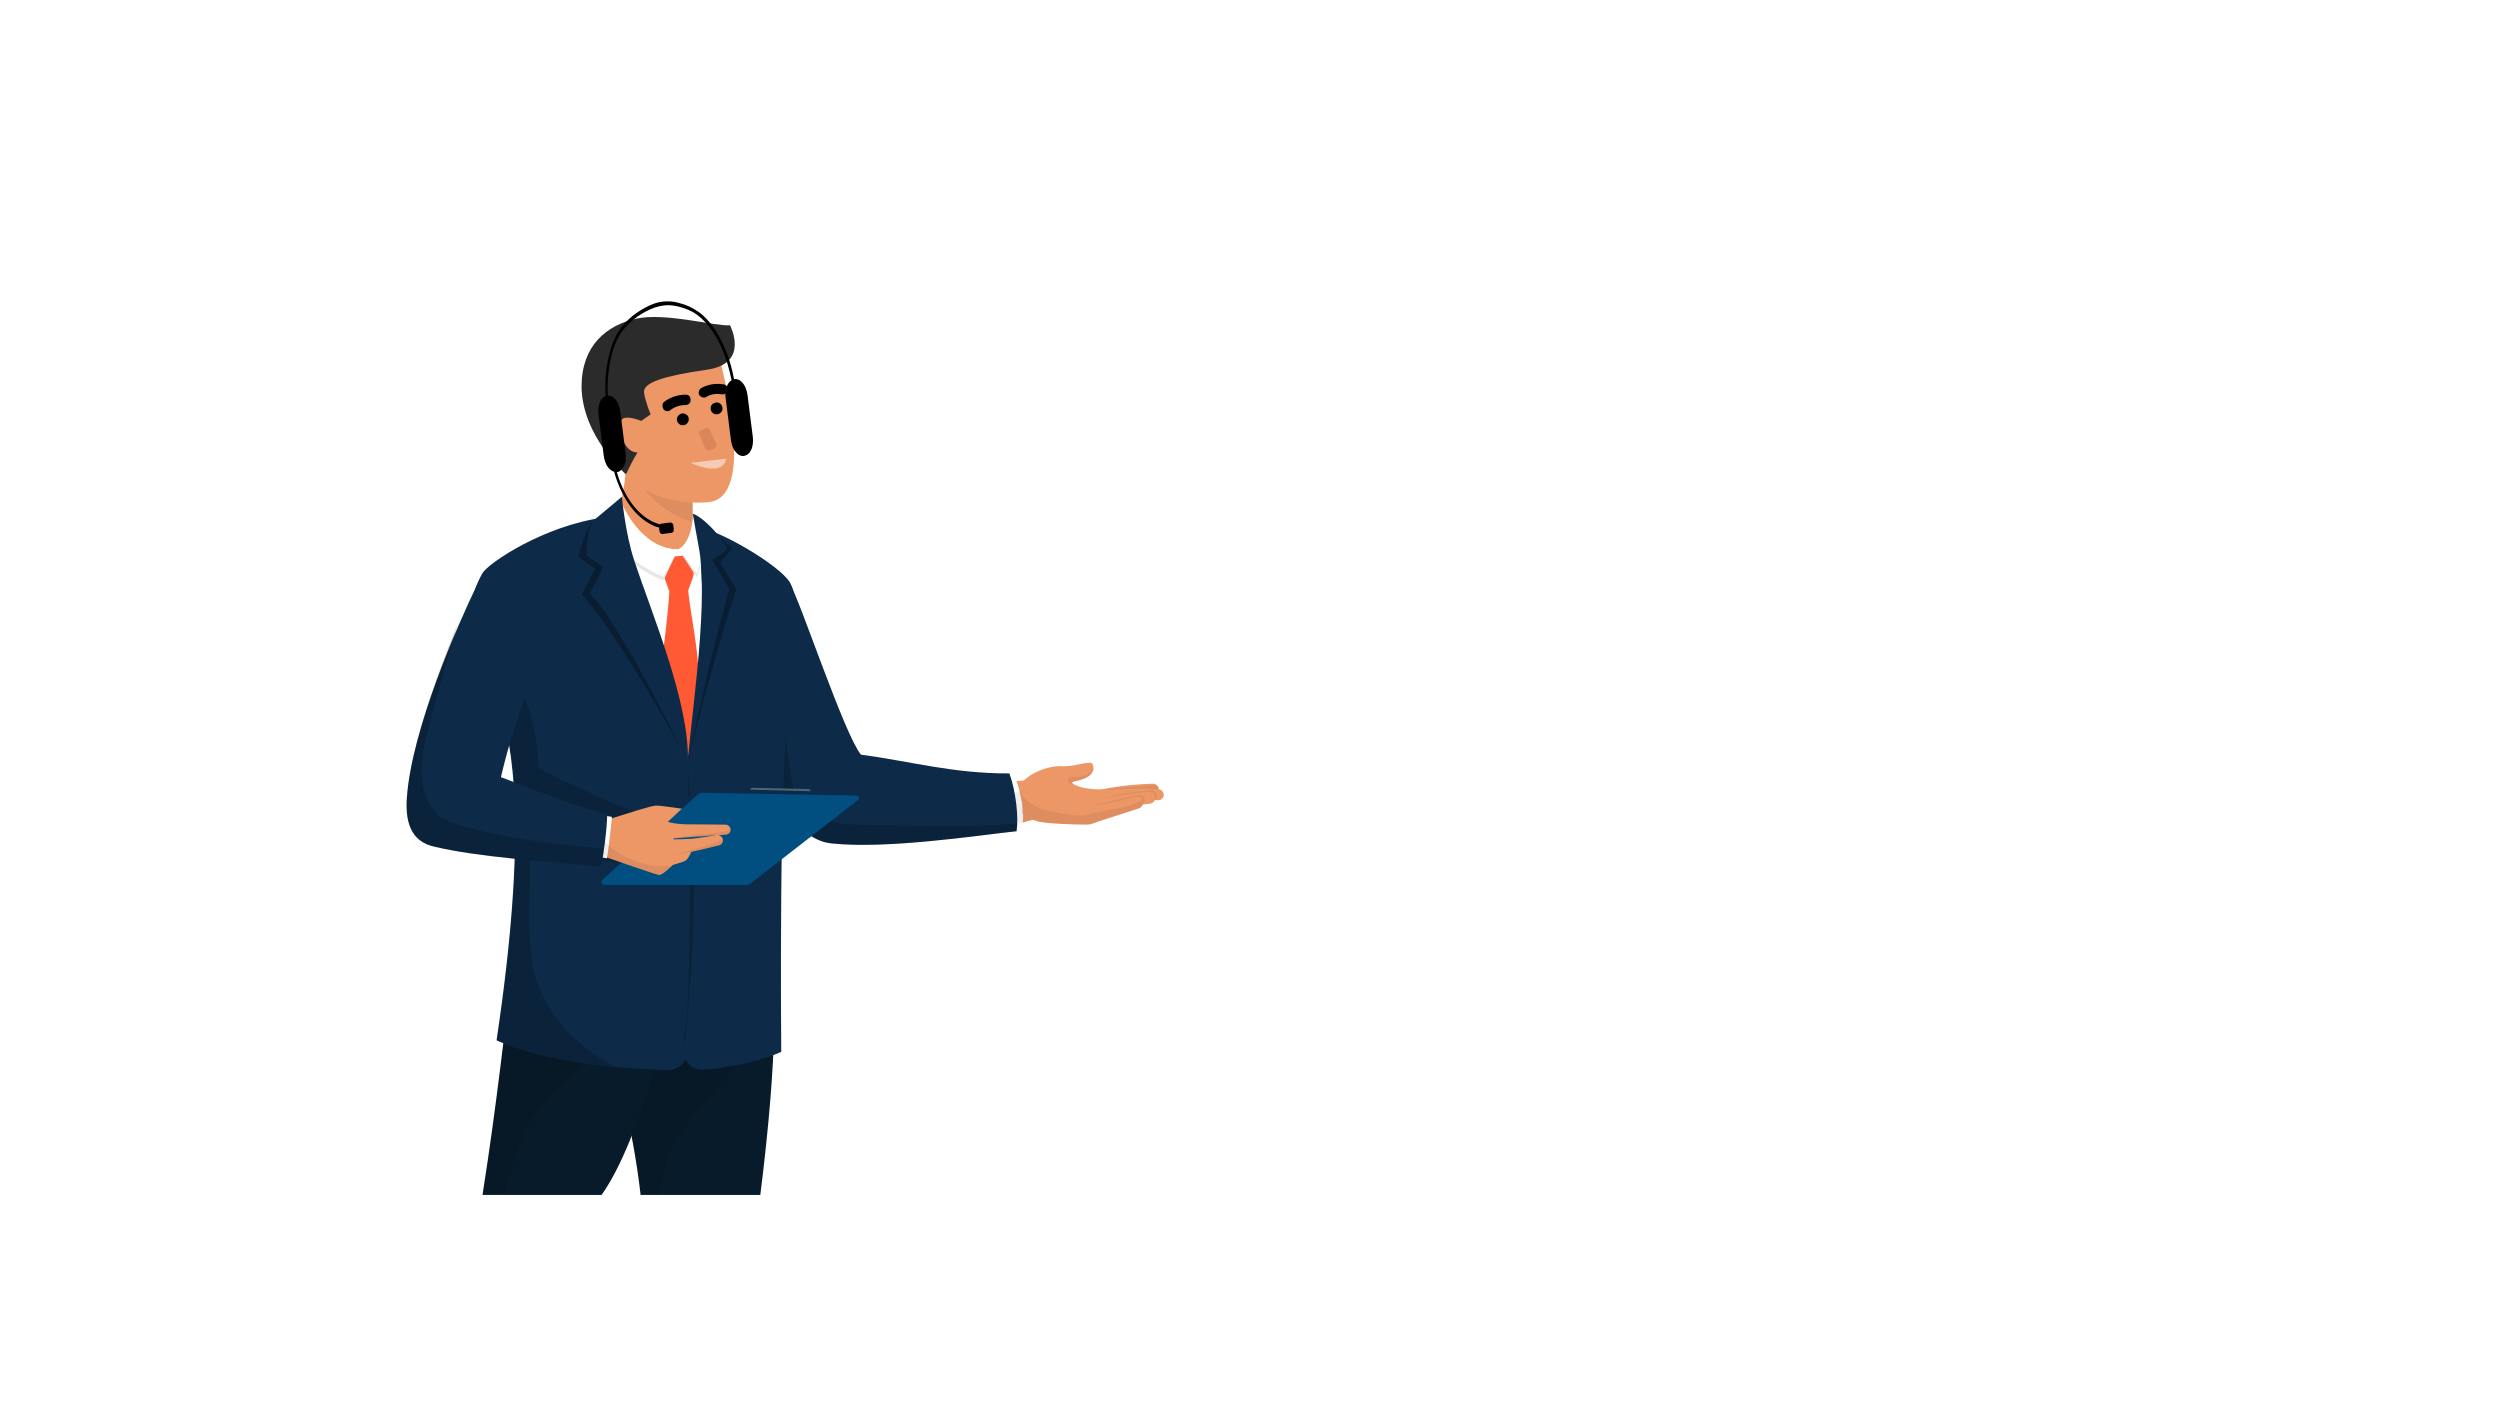 <svg width="800" height="450" xmlns="http://www.w3.org/2000/svg">
 <g>
  <title>background</title>
  <rect x="-1" y="-1" width="890.889" height="502" id="canvas_background" fill="#fff"/>
 </g>

 <style type="text/css">.st0 {
			fill: #232323;
		}

		.st1 {
			opacity: 0.4;
		}

		.st2 {
			fill: #FFFFFF;
		}

		.st3 {
			fill: #040A10;
		}

		.st4 {
			fill: #DEE0E2;
		}

		.st5 {
			opacity: 0.1;
		}

		.st6 {
			fill: #003975;
		}

		.st7 {
			fill: #E4E5EA;
		}

		.st8 {
			opacity: 0.15;
		}

		.st9 {
			fill: #1CA79B;
		}

		.st10 {
			opacity: 0.8;
		}

		.st11 {
			opacity: 0.4;
			fill: #FFFFFF;
			enable-background: new;
		}

		.st12 {
			opacity: 0.7;
			fill: #FFFFFF;
			enable-background: new;
		}

		.st13 {
			opacity: 0.7;
		}

		.st14 {
			fill: #0097F8;
		}

		.st15 {
			fill: #FF5A33;
		}

		.st16 {
			fill: #273864;
		}

		.st17 {
			fill: #95C6EB;
		}

		.st18 {
			opacity: 0.5;
		}

		.st19 {
			fill: #ED9766;
		}

		.st20 {
			opacity: 7.000000e-02;
			enable-background: new;
		}

		.st21 {
			fill: #0D2B49;
		}

		.st22 {
			opacity: 0.2;
			enable-background: new;
		}

		.st23 {
			opacity: 7.000000e-02;
		}

		.st24 {
			fill: #081B2A;
		}

		.st25 {
			opacity: 0.1;
			enable-background: new;
		}

		.st26 {
			fill: #2B2B2B;
		}

		.st27 {
			fill: #E7E7E7;
		}

		.st28 {
			opacity: 0.3;
			enable-background: new;
		}

		.st29 {
			fill: #466874;
		}

		.st30 {
			fill: #004F80;
		}

		.st31 {
			fill: #DB855A;
		}

		.st32 {
			fill: #020202;
		}

		.st33 {
			opacity: 0.5;
			fill: #FFFFFF;
			enable-background: new;
		}

		.st34 {
			fill: #A66E4F;
		}

		.st35 {
			fill: #5F7485;
		}

		.st36 {
			fill: #362221;
		}

		.st37 {
			opacity: 0.15;
			enable-background: new;
		}

		.st38 {
			fill: #D9EDFF;
		}

		.st39 {
			fill: #B7866E;
		}

		#mbruone {
			animation: ab11 10s infinite;
		}

		/* Mady By 
Name:  Freelancer Tajul Rasel
Web and Graphic Desiner. (Map design and coding)
Web: https://freelancertajulrasel.com/nataliafiona
WhatsApp : +8801821010080
Mail: freelancertajulrasel@gmail.com
fiverr: https://fiverr.com/natalia_fiona
 */
		@keyframes ab11 {


			60% {
				transform: translate(0px, 0px);
			}



			65% {
				transform: translate(0px, -3px);
			}

			70% {
				transform: translate(0px, 0px);
			}


		}

		#meyeone&gt;path {
			animation: ab12 10s infinite;
		}

		@keyframes ab12 {




			60% {
				d: path("M 220.4 135.3 c 0 1.1 -0.9 1.9 -1.9 1.9 c -1.1 0 -1.9 -0.9 -1.9 -1.9 s 0.9 -1.9 1.9 -1.9 c 0.5 0 0.9 0.2 1.3 0.5 C 220.2 134.1 220.4 134.7 220.4 135.3 Z");
			}

			65% {
				d: path("M 220.4 135.3 c 0 1.1 -0.9 1.9 -1.9 1.9 c -1.1 0 -1.9 -0.9 -1.9 -1.9 s 0.9 0.1 1.9 0.1 C 219.6 135.3 220.4 134.2 220.4 135.3 Z");
			}

			70% {
				d: path("M 220.4 135.3 c 0 1.1 -0.9 1.9 -1.9 1.9 c -1.1 0 -1.9 -0.9 -1.9 -1.9 s 0.9 -1.9 1.9 -1.9 c 0.5 0 0.9 0.2 1.3 0.5 C 220.2 134.1 220.4 134.7 220.4 135.3 Z");
			}


		}

		#meyetwo&gt;path {
			animation: ab13 10s infinite;
		}

		@keyframes ab13 {




			60% {
				d: path("M 231.2 131.8 c 0 1.1 -0.9 1.9 -1.9 1.9 c -1.1 0 -1.9 -0.9 -1.9 -1.9 c 0 -0.7 0.3 -1.3 0.9 -1.6 c 0.3 -0.2 0.7 -0.3 1.1 -0.3 C 230.4 129.9 231.2 130.8 231.2 131.8 Z");
			}

			65% {
				d: path("M 231.2 131.8 c 0 1.1 -0.9 1.9 -1.9 1.9 c -1.1 0 -1.9 -0.9 -1.9 -1.9 s 0.9 0.7 1.9 0.7 C 230.4 132.6 231.2 130.8 231.2 131.8 Z");
			}

			70% {
				d: path("M 231.2 131.8 c 0 1.1 -0.9 1.9 -1.9 1.9 c -1.1 0 -1.9 -0.9 -1.9 -1.9 c 0 -0.7 0.3 -1.3 0.9 -1.6 c 0.3 -0.2 0.7 -0.3 1.1 -0.3 C 230.4 129.9 231.2 130.8 231.2 131.8 Z");
			}


		}

		#mmouthone&gt;path {
			animation: ab14 10s infinite;
    transform-box: fill-box;
    transform-origin: center;
		}

		@keyframes ab14 {


			70% {
				/* d: path("M 221.1 149.1 l 11.5 -1.4 C 230.9 160.1 221.1 149.1 221.1 149.1 Z"); */
					transform: scale(0.5);
			}



			80% {
				/* d: path("M 221 149.2 l 11.4 -1.3 C 231.1 154.2 221 149.2 221 149.2 Z"); */
				transform: scale(1.5);
			}

			90% {
				/* d: path("M 221.1 149.1 l 11.5 -1.4 C 230.9 160.1 221.1 149.1 221.1 149.1 Z"); */
				transform: scale(0.6);
			}
		100% {
				 
				transform: scale(1);
			}

		}

		#menlhand {
			animation: ab15 10s infinite alternate;
			transform-box: fill-box;
			transform-origin: left;
		}

		@keyframes ab15 {
			0% {
				transform: rotate(5deg);
			}

			60% {
				transform: rotate(5deg);
			}

			65% {
				transform: rotate(0deg);
			}
		}

		#handrm {
			animation: ab16 10s infinite alternate;
			transform-box: fill-box;
			transform-origin: top;
		}

		@keyframes ab16 {


			60% {
				transform: rotate(0deg);
			}

			70% {
				transform: rotate(-10deg);
			}

			80% {
				transform: rotate(0deg);
			}
		}

		.dotone {
			animation: ab17 1s infinite linear;
		}

		.dottwo {
			animation: ab17 2s infinite linear;
		}

		.dotthree {
			animation: ab17 3s infinite linear;
		}

		@keyframes ab17 {
			0% {
				opacity: 0;
			}

			100% {
				opacity: 1;
			}
		}

		#dotround {
			animation: ab18 10s linear infinite;
			transform-box: fill-box;
			transform-origin: center;
		}

		@keyframes ab18 {
			0% {
				transform: rotate(0turn);
			}

			100% {
				transform: rotate(1turn);
			}
		}

		.settingone {
			animation: ab18 8s linear infinite;
			transform-box: fill-box;
			transform-origin: center;
		}

		.settingtwo {
			animation: ab18 8s linear infinite reverse;
			transform-box: fill-box;
			transform-origin: center;
		}

		#progress {
			animation: ab20 5s linear infinite;
		}

		@keyframes ab20 {
			0% {
				width: 5px;
			}

			100% {}
		}

		#dotplus {
			animation: ab25 3s infinite alternate;
			transform-box: fill-box;
			transform-origin: center;
		}

		@keyframes ab25 {

			0% {}

			50% {
				transform: rotate(90deg);
			}
		}

		#dotmin {
			animation: ab26 3s infinite alternate;
			fill: white;
		}

		@keyframes ab26 {
			0% {}

			50% {
				opacity: 0;
			}
		}

		#whandr {
			animation: ab45 10s infinite;
			transform-box: fill-box;
			transform-origin: top
		}

		@keyframes ab45 {
			80% {
				transform: rotate(-6deg);
			}

			90% {
				transform: rotate(0deg);
			}
		}

		#whandl {
			animation: ab27 10s infinite;
			transform-box: fill-box;
			transform-origin: right;
		}

		@keyframes ab27 {
			0% {
				transform: rotate(-10deg);
			}

			25% {
				transform: rotate(-10deg);
			}

			30% {
				transform: rotate(0deg);
			}

			55% {
				transform: rotate(0deg);
			}

			65% {
				transform: rotate(-10deg);
			}

			100% {
				transform: rotate(-10deg);
			}
		}

		#whandl&gt;g {
			animation: ab27a 10s infinite;
			transform-box: fill-box;
			transform-origin: bottom;
		}

		@keyframes ab27a {
			22% {
				transform: rotate(0deg);
			}

			25% {
				transform: rotate(10deg);
			}

			30% {
				transform: rotate(45deg);
			}

			40% {
				transform: rotate(-10deg);
			}

			65% {
				transform: rotate(-10deg);
			}

			100% {
				transform: rotate(-10deg);
			}
		}

		#wbru {
			animation: ab28 10s infinite;
		}

		@keyframes ab28 {




			25% {
				transform: translate(0px, 0px);
			}

			30% {
				transform: translate(0px, -3px);
			}

			40% {
				transform: translate(0px, 0px);
			}





		}

		#weyetwo&gt;path {
			animation: ab29 10s infinite;
		}

		@keyframes ab29 {
			0% {}



			25% {
				d: path("M 568.4 149.9 c 0 1.1 -0.9 2 -2 2 s -2 -0.9 -2 -2 s 0.9 -2 2 -2 c 0.4 0 0.8 0.1 1.1 0.3 C 568 148.6 568.4 149.2 568.4 149.9 Z");
			}

			30% {
				d: path("M 568.4 150.3 c -0.2 1.1 -1.3 1.8 -2.4 1.6 s -1.8 -1.3 -1.6 -2.4 s 0.7 1.1 1.8 1.4 C 567.3 151.1 568.6 149.2 568.4 150.3 Z");
			}

			40% {
				d: path("M 568.4 149.9 c 0 1.1 -0.9 2 -2 2 s -2 -0.9 -2 -2 s 0.9 -2 2 -2 c 0.4 0 0.8 0.1 1.1 0.3 C 568 148.6 568.4 149.2 568.4 149.9 Z");
			}





		}

		#weyeone&gt;path {
			animation: ab30 10s infinite;
		}

		@keyframes ab30 {
			0% {}



			25% {
				d: path("M 581.7 153.3 c 0 1.1 -0.9 2 -2 2 s -2 -0.9 -2 -2 s 0.9 -2 2 -2 c 0.6 0 1.1 0.2 1.4 0.6 C 581.5 152.3 581.7 152.8 581.7 153.3 Z");
			}

			30% {
				d: path("M 581.7 153.8 c -0.4 1.5 -2.3 2.2 -3.6 0.8 c -0.3 -0.3 -0.4 -0.8 -0.4 -1.2 c 0.3 -2.4 1.2 0.8 3.1 -0.1 C 581.5 152.9 581.9 153.1 581.7 153.8 Z");
			}

			40% {
				d: path("M 581.7 153.3 c 0 1.1 -0.9 2 -2 2 s -2 -0.9 -2 -2 s 0.9 -2 2 -2 c 0.6 0 1.1 0.2 1.4 0.6 C 581.5 152.3 581.7 152.8 581.7 153.3 Z");
			}






		}

		#wmouth&gt;path {
			animation: ab33 10s infinite;
    transform-box: fill-box;
    transform-origin: center;
		}

		@keyframes ab33 {


			25% {
				/* d: path("M 564.3 166.2 l 8.5 2.1 C 565 173.1 564.3 166.2 564.3 166.2 Z"); */
				transform: scale(0.5);
			}

			30% {
				/* d: path("M 562.7 165.5 l 12.5 3 C 564.2 177.8 562.7 165.5 562.7 165.5 Z"); */
				    transform: scale(1.5);
			}

			40% {
				/* d: path("M 562.7 165.5 l 12.5 3 C 564.2 177.8 562.7 165.5 562.7 165.5 Z"); */
				transform: scale(0.6);
			}
			50% {
				 
				transform: scale(1);
			}
			60% {
				 
				transform: scale(0.5);
			}

		}

		#mobileone {
			animation: ab34 10s infinite;
		}

		@keyframes ab34 {
			0% {
				transform: translate(-279px, 0px);
			}

			20% {
				transform: translate(0px, 0px);
			}
		}

		#mobiletwo {
			animation: ab35 10s infinite;
		}

		@keyframes ab35 {
			0% {
				transform: translate(279px, 0px);
			}

			20% {
				transform: translate(0px, 0px);
			}
		}

		#menopa,
		#wenopa {
			animation: ab36 10s infinite;
		}

		@keyframes ab36 {
			0% {
				opacity: 0;
			}

			15% {
				opacity: 0;
			}

			20% {
				opacity: 1;
			}
		}

		#cartopa {
			animation: ab37 10s infinite;
		}

		@keyframes ab37 {
			0% {
				opacity: 0;
			}

			60% {
				opacity: 0;
			}

			65% {
				opacity: 1;
			}
		}

		#dotnetopa {
			animation: ab38 10s infinite;
		}

		@keyframes ab38 {
			0% {
				opacity: 0;
			}

			40% {
				opacity: 0;
			}

			45% {
				opacity: 1;
			}
		}

		#dottwoopa {
			animation: ab39 10s infinite;
		}

		@keyframes ab39 {
			0% {
				opacity: 0;
			}

			60% {
				opacity: 0;
			}

			70% {
				opacity: 1;
			}
		}

		#dotthreeopa {
			animation: ab40 10s infinite;
		}

		@keyframes ab40 {
			0% {
				opacity: 0;
			}

			50% {
				opacity: 0;
			}

			55% {
				opacity: 1;
			}
		}

		#dotseteopa {
			animation: ab41 10s infinite;
		}

		@keyframes ab41 {
			0% {
				opacity: 0;
			}

			55% {
				opacity: 0;
			}

			60% {
				opacity: 1;
			}
		}</style>
 <g>
  <title>Layer 1</title>
  <g id="menopa">
   <g id="mmentonet">
    <g id="menlhand">
     <path id="svg_54" d="m254.3,190.489c3,10.5 6.5,21.1 10.5,31.2c3.3,8 6.7,16.6 12.1,23.3c18.8,3.5 38.7,7.3 57.7,3.8l3.4,11c-21.3,8.4 -44.8,6.7 -67.4,6.6c-18.5,-2.4 -37.1,-51.1 -43.7,-67.2l27.4,-8.7z" class="st19"/>
     <path id="svg_55" d="m254.3,190.489c3,10.5 6.5,21.1 10.5,31.2c3.3,8 6.7,16.6 12.1,23.3c15.6,2.9 32.2,5.3 48.2,4.3c0.1,0.3 3.3,9 2,14.7c-18.2,4.4 -37.8,2.5 -56.5,2.5c-18.5,-2.4 -37.1,-51.1 -43.7,-67.2l27.4,-8.8z" class="st2"/>
     <path id="svg_56" d="m254.3,190.489c3,10.5 6.5,21.1 10.5,31.2c3.3,8 6.7,16.6 12.1,23.3c8.7,1.6 17.6,3.3 26.6,4.3c0.4,0.6 0.8,1.2 1.3,1.6c1.8,1.8 4.5,2.9 7.1,2.9c5.7,0 11.5,-0.6 17.2,0c2.2,0.2 4.5,-0.8 6.3,-2.2l2.5,8.2c-21.3,8.4 -44.8,6.7 -67.4,6.6c-18.5,-2.4 -37.1,-51.1 -43.7,-67.2l27.5,-8.7z" class="st20"/>
     <path id="svg_57" d="m252.6,186.289c4,7.4 17.5,48.5 22.9,55.2c15.3,2 29.5,6.1 47.5,6c2.1,5.7 3,14.1 2.3,18.5c-12.3,1.3 -41.3,5.8 -59.2,3.9c-20.9,-2 -32.6,-54.6 -39.2,-70.7l25.7,-12.9z" class="st21"/>
     <path id="svg_58" d="m250.4,187.389c0,0.4 0.1,0.7 0,1.1c-4.3,15.7 2.2,56.8 2.9,61c0.8,4.7 3.6,9.3 8,11.6c4.2,2.2 9,2.8 13.7,2.8c3.2,0 41.5,1.1 50.4,-0.5c0,1 -0.1,1.9 -0.2,2.6c-12.3,1.3 -41.3,5.8 -59.2,3.9c-20.9,-2 -32.6,-54.6 -39.2,-70.7l23.6,-11.8z" class="st22"/>
     <g id="svg_59">
      <g id="svg_60">
       <path id="svg_61" d="m353.3,256.789c0.2,0 0.4,0 0.6,-0.1c5.9,-1.5 15,-2.1 15.1,-2.1c1.1,-0.1 1.9,-0.9 1.8,-2s-1,-1.9 -2,-1.8c-0.5,0 -11.6,0.3 -19.3,2.6c-1,0.2 3,3.3 3.8,3.4z" class="st19"/>
      </g>
      <g id="svg_62" class="st23">
       <path id="svg_63" d="m370.3,251.289c0.3,0.3 0.6,0.8 0.6,1.3c0.1,1.1 -0.8,1.9 -1.8,2c-0.1,0 -9.2,0.6 -15.1,2.1c-0.2,0 -0.4,0.1 -0.6,0.1c-0.6,0 -4.8,-1.9 -5.2,-3c1.7,-1.3 18.5,-2.4 22.1,-2.5z"/>
      </g>
      <path id="svg_64" d="m326.3,253.489c0.1,-0.5 0.1,-1 0.2,-1.5c0.5,-3.6 8.4,-7.1 13.2,-6.8c3.9,0.3 9.4,-2 9.9,-0.7c1,2.2 -0.4,4.5 -5.5,5.5c-3.3,0.6 2.6,2.1 2.6,2.1c4,0.9 12,0.5 12,0.5c5.6,-0.5 11.8,-0.1 11.8,-0.1c1.1,0 1.9,0.9 1.9,1.9c0,1.1 -0.9,1.7 -1.9,1.7c-0.1,0 -6.2,-0.6 -11.6,-0.1l0.6,3.8l-10,3.8c-0.5,0.2 -1.1,0.3 -1.6,0.3c-3,0 -13.1,-0.2 -16,-1.1c-2.4,-0.7 -3.8,-1.5 -4.7,-2.6c0.2,-2.3 -0.2,-4.6 -0.9,-6.7z" class="st19"/>
      <path id="svg_65" d="m343.8,251.089c-3.3,-0.4 -1.8,-2.1 -1.6,-2.2c2.1,-0.8 3.7,0.5 6.3,-1.5c0.5,-0.4 0.9,-0.9 1.4,-1.8c0.1,1.8 -1.5,3.6 -5.7,4.4c-1.4,0.2 -1.1,0.6 -0.4,1.1z" class="st20"/>
      <g id="svg_66" class="st23">
       <path id="svg_67" d="m351.7,256.089c5.3,-2.4 16,-3.1 16.5,-3.1c1.1,-0.1 2,0.7 2.1,1.7c0,0.5 -0.1,1 -0.5,1.4c-0.6,-0.1 -1.2,-0.2 -1.7,-0.2c-2,0 -3.9,0.6 -5.4,1.6c-2.9,0.5 -6.4,1.1 -9.2,2c-0.2,0.1 -0.4,0.1 -0.6,0.1c-0.8,0 -2.2,-3.1 -1.2,-3.5z"/>
      </g>
      <g id="svg_68">
       <path id="svg_69" d="m352.3,259.989c0.2,0 0.4,0 0.6,-0.1c5.9,-1.8 14.9,-2.7 15,-2.7c1.1,-0.1 1.9,-1 1.8,-2.1s-1,-1.8 -2.1,-1.7c-0.5,0 -11.1,1 -17.4,2.8c-1,0.3 1.3,3.8 2.1,3.8z" class="st19"/>
      </g>
      <g id="svg_70" class="st23">
       <path id="svg_71" d="m353.3,259.789c-0.1,0 -0.3,0.1 -0.4,0.1c-0.2,0.1 -0.4,0.1 -0.6,0.1l-0.1,0c0.4,-0.1 0.8,-0.1 1.1,-0.2z"/>
      </g>
      <g id="svg_72" class="st23">
       <path id="svg_73" d="m348.9,258.089c6.1,-1.8 14.9,-3.6 15,-3.6c1,-0.3 2.1,0.3 2.4,1.3c0.2,0.6 0,1.2 -0.3,1.6c-0.1,0 -0.3,0 -0.4,0.1c-1.8,0.2 -3.5,0.5 -5.3,1s-3.3,1.4 -4.4,2.6c-1.7,0.5 -3.5,1.1 -5.1,1.6c-0.2,0.1 -0.4,0.1 -0.6,0.1c-0.8,0 -1.6,-0.5 -1.9,-1.4c-0.2,-1 -0.4,-2.9 0.6,-3.3z"/>
      </g>
      <g id="svg_74">
       <path id="svg_75" d="m349.7,263.289c0.2,0 0.4,0 0.6,-0.1c6.1,-1.8 14,-4.5 14.1,-4.5c1,-0.3 1.6,-1.3 1.3,-2.4c-0.3,-1 -1.4,-1.6 -2.4,-1.3c-0.1,0 -8.1,2.1 -16.1,3.4c-1.1,0.2 0.3,2.5 0.6,3.5c0.3,0.8 1,1.4 1.9,1.4z" class="st19"/>
      </g>
      <path id="svg_76" d="m326.3,253.489l0,-0.1c0.5,0.8 1,1.5 1.7,2.2c1.9,1.8 3.9,2.8 6.3,3.6c1.7,0.5 9.9,2.1 12.7,1.7c0.2,0 3.6,-0.8 4.9,-1.1c2.7,-0.7 7.6,-1.4 7.7,-1.5c2,-0.5 4,-1.3 5.9,-2.3c0.1,0.1 0.1,0.2 0.1,0.3c0.3,1 -0.3,2.1 -1.3,2.4c-0.1,0 -6.1,2 -11.7,3.7l-2.9,1.1c-0.6,0.2 -1.3,0.4 -2,0.3c-3.2,0 -13,-0.3 -15.9,-1.1c-2.4,-0.7 -3.8,-1.5 -4.7,-2.6c0.3,-2.2 -0.1,-4.5 -0.8,-6.6z" class="st20"/>
     </g>
    </g>
    <g id="svg_77">
     <g id="svg_78">
      <g id="svg_79">
       <g id="svg_80">
        <g id="svg_81">
         <path id="svg_82" d="m205,382.389c-2.5,-22.1 -8.2,-41.7 -11.1,-58.5c-3.5,-35.1 46.2,-76.1 52.7,-23.6c1.7,13.8 2.5,35.8 -3.3,82.1l-38.3,0z" class="st24"/>
         <path id="svg_83" d="m246.6,300.289c0.7,5.6 1.2,12.6 1.3,22.1c-2,-0.7 -4.2,-0.7 -6.2,-0.2c-2.4,0.5 -4.8,2.5 -6,4.5c-1.4,2.3 -1.6,5 -1,7.6c0,0.1 0.1,0.3 0.1,0.4c0.2,2.1 0.1,4.2 -0.2,6.4c-0.1,0.5 -0.2,1 -0.3,1.6c-2.5,2.6 -5,5.3 -7.4,8.1c-5.9,6.9 -11.9,14.6 -14.5,23.4c-0.8,2.6 -1.2,5.4 -1.1,8.2l-6.3,0c-2.5,-22.1 -8.2,-41.7 -11.1,-58.5c-3.5,-35 46.2,-76 52.7,-23.6z" class="st25"/>
         <path id="svg_84" d="m192.5,382.389l-38.1,0c4.8,-30.4 7.1,-53.8 10.6,-79.7c2.6,-35.6 63.1,-17.1 50.6,16.7c-0.8,2.6 -10.3,45 -23.1,63z" class="st24"/>
         <path id="svg_85" d="m211.9,333.789c-0.4,-0.1 -0.8,-0.1 -1.2,-0.2c-7.8,-0.7 -15.9,2.4 -22.2,6.5c-5.3,3.5 -10.4,7.7 -14.4,12.6c-2.1,2.6 -4,5.2 -5.5,8.1s-2.7,6 -3.7,9.1c-0.8,2.6 -1.5,5.3 -2.1,7.9c-0.6,1.4 -1.2,2.9 -1.6,4.4l-6.6,0c4.8,-30.4 7.1,-53.8 10.6,-79.7c2.6,-35.6 63.1,-17.1 50.6,16.7c-0.5,1.1 -1.8,6.8 -3.9,14.6z" class="st25"/>
         <path id="svg_86" d="m154.2,186.689c1.9,-3.2 18.2,-18.1 38.1,-20.1c7.1,-0.7 20.4,-0.3 29.8,1.5c7.9,1.5 26.8,13 29.9,18.2c4,6.7 -1.2,28.6 -3.2,37.8c-3.6,16.3 -1.3,84.8 -1.3,84.8s-7.1,5.7 -33.9,4.5c-35.3,-1.5 -46.4,-11 -46.4,-11c1.5,-43.9 -2.1,-70.5 -7.3,-84.7c-4.3,-11.2 -14.8,-15.2 -5.7,-31z" class="st2"/>
         <path id="svg_87" d="m220.7,177.489c0.5,-0.1 1,-0.3 1.5,-0.5c0.1,2.2 0,4.3 -0.2,6.5c-0.3,2 -1.5,4.4 -2.1,6.3c-1.1,0 -1.5,-1 -2.6,-0.9c-1.1,0 -2.1,0.1 -3.2,0.2c-0.3,-0.9 -0.5,-1.4 -0.8,-2.3c-0.4,-1.2 -0.9,-2.3 -1.2,-3.5c-0.5,-1.8 -1,-3.5 -1.7,-5.2c3.5,0.2 6.8,0 10.3,-0.6z" class="st15"/>
         <path id="svg_88" d="m220.2,187.289c-0.3,5.4 4.3,22 3.3,35.7c-0.3,2 -2.9,20.4 -3.4,22.4c-1.1,0 -10.3,-21.4 -10.1,-22.4c3.5,-20.6 4.2,-34 4.3,-35c0.2,-2.2 5.8,-0.7 5.9,-0.7z" class="st15"/>
         <path id="svg_89" d="m154.4,183.389c1.9,-3.2 19.6,-15.2 38.9,-17.8c1.1,-0.1 22.4,46 25.7,67.5c3.1,20.6 2.3,80.8 0.9,103.8c-0.2,3.1 -2.8,5.5 -6,5.5c-38.2,-0.8 -55,-9.5 -55,-9.5c9.9,-66.2 5.6,-94.8 0.3,-109c-4,-11.2 -13.9,-24.6 -4.8,-40.5z" class="st21"/>
         <path id="svg_90" d="m164.7,278.489c0.8,-17.4 0,-30.1 -1.5,-39.5l0,0c-1,-6.4 -2.4,-11.3 -3.8,-15.1c-1.1,-3 -2.7,-6.2 -4.1,-9.5c1.2,0.3 2.4,0.6 3.7,0.9c0.9,1.2 2,2.3 3.2,2.9c0.8,0.4 1.7,0.9 2.4,1.4c0.7,0.6 1.3,1.2 1.9,1.9c0.9,1.3 1.7,2.6 2.4,4.1c1.3,3.5 2.9,12.4 3,13.2c0.2,2 0.3,4.1 0.4,6.1c0,0.2 0,0.4 -0.1,0.6c3.8,2.6 29.8,14.5 32.1,14.6c0,1.1 -0.1,2.2 -0.2,3.3c-0.7,4.1 -1.8,8.2 -2.1,12.3c-0.1,1.4 -29.7,-2.5 -32.3,-2.3c-0.1,3.1 -0.2,10.9 -0.2,14c-0.1,6.9 -0.2,13.9 0.9,20.8c0.7,4.7 2.6,9.3 4.9,13.4c4.8,8.3 12.5,14.9 20.9,19.5c0.2,0.1 0.4,0.2 0.6,0.3c-26.1,-2.5 -37.8,-8.5 -37.8,-8.5c3.3,-22 5.1,-39.9 5.7,-54.4l0,0z" class="st22"/>
         <path id="svg_91" d="m220.4,240.989c8,-36.4 2.7,-72.4 2.9,-72.4c7.9,1.5 26.3,12.5 29.4,17.7c4,6.7 2,28.6 0,37.8c-3.6,16.3 -2.7,112.5 -2.7,112.5s-9.5,4.6 -25.2,5.7c-3.3,0.2 -6.1,-2.5 -6,-5.8c1,-22.9 -6.6,-58.2 1.6,-95.5z" class="st21"/>
         <path id="svg_92" d="m218.8,332.289c0.3,-1.7 0.5,-3.4 0.7,-5.1c1.7,-13.3 1.2,-63.3 0.5,-83.3c-0.1,-1.7 2.2,26.5 2.2,34c0,36 -3.8,61.4 -3.6,58.6c0.2,-1.4 0.2,-2.8 0.2,-4.2z" class="st22"/>
        </g>
        <g id="svg_93">
         <path id="svg_94" d="m199.7,137.389c1.5,-4.2 12.2,-6.2 16.4,-4.7c3.6,1.3 5.7,4.8 5.3,8.4l0,0.1l0.3,24.1c0.1,1.1 -0.1,2.4 -0.3,5.3c-0.6,8.9 -13.3,4.2 -13.3,4.2c-1.8,-1.7 -11.8,-6.4 -10.8,-9.5c5.1,-15.2 2.4,-27.9 2.4,-27.9z" class="st19"/>
         <path id="svg_95" d="m216.1,132.689c3.6,1.3 5.7,4.8 5.3,8.4l0,0.1l0.3,25.6c0,0.1 0,0.3 -0.1,0.4c-14.9,-5.2 -17.3,-14.6 -17.7,-15.6c-1.3,-4.6 -1.9,-7.1 -2.7,-11.7c0.5,-2.3 0.9,-3.8 0.9,-3.8c1.6,-4.2 9.8,-4.9 14,-3.4z" class="st20"/>
         <path id="svg_96" d="m228.6,108.689c0,0 15.5,50.6 -2,52c-15.4,1.3 -22.9,-6 -22.9,-6s-21.5,-32.8 -13.9,-42.6c5.9,-7.6 38.8,-3.4 38.8,-3.4z" class="st19"/>
         <path id="svg_97" d="m203.5,101.989c9.3,-2.1 25.4,2.5 30.1,2.1c0,0 6.5,12.2 -7.3,14.2s-20.7,4.1 -20.2,7.4c0.5,3.2 2.1,6.9 2.1,6.9l-3,2.1c0,0 -6.2,-2.6 -6.6,0.4c-0.6,4.1 1.5,9.7 5.4,9.7c0,0 -1.5,2.3 -3.7,7c0,0 -14.1,-12.3 -14.2,-28.1c0,-13.2 8.1,-19.6 17.4,-21.7z" class="st26"/>
        </g>
       </g>
      </g>
     </g>
     <path id="svg_98" d="m221.8,165.989c0,0 -0.2,7.4 -4.7,9.8l5.9,9c-0.1,0 4.7,-11.1 -1.2,-18.8z" class="st27"/>
     <path id="svg_99" d="m217,175.789l-4.7,10c-0.4,0 -16.8,-6.6 -18.8,-18.9l5.2,-5.1c0.1,0 5.8,13.9 18.3,14z" class="st27"/>
     <path id="svg_100" d="m221.8,164.689c0,0 -0.2,8.7 -4.7,11.1l5.9,7.7c-0.1,0 4.7,-11.1 -1.2,-18.8z" class="st2"/>
     <path id="svg_101" d="m217,175.789l-4.7,8.7c-0.4,0 -16.8,-6.6 -18.8,-18.9l5.2,-5.1c0.1,-0.1 5.8,15.2 18.3,15.3z" class="st2"/>
     <path id="svg_102" d="m221.7,164.389c2.3,0.8 5.5,3.8 7.7,6.4c1.5,1.9 4.9,4.6 4.9,4.6c-1,1.6 -3.9,4.6 -3.9,4.6l5.2,8.5c0,0 -7.6,23.2 -14.8,52.6c-0.1,-7.5 5.8,-35.4 5.6,-39.2c-0.6,-11.1 0.5,-19 -1,-24.7c-0.9,-3.9 -3.6,-11.9 -3.7,-12.8z" class="st28"/>
     <path id="svg_103" d="m199,158.989c0,0 -1.7,9.7 1,18.1c5.5,16.8 19.3,45 18.7,63.9c0,0 -22.1,-40.1 -32.6,-50.7l4.3,-8.3l-5.3,-3.8c0,0 2.6,-10.5 5.1,-11.9l8.8,-7.3z" class="st28"/>
     <path id="svg_104" d="m199,158.989c0,0 1.1,11.7 3.9,20.2c5.5,16.8 17.9,45.8 17.2,64.7c0,0 -20.9,-43.4 -31.3,-54l4.3,-8.3l-5.3,-3.8c0,0 -0.5,-6.5 1.9,-11l9.3,-7.8z" class="st21"/>
     <path id="svg_105" d="m221.7,164.389c2.3,0.8 5.5,3.8 7.7,6.4c1.5,1.9 3.4,4.6 3.4,4.6c-1,1.6 -5,3.7 -5,3.7l5.6,9.4c0,0 -6.5,22.2 -13.2,55.4c-0.1,-7.5 6.7,-48.4 3.6,-67.7c-0.7,-4 -2,-10.9 -2.1,-11.8z" class="st21"/>
    </g>
    <g id="handrm">
     <path id="svg_106" d="m240.8,253.489l17.9,0.4c0.4,0 0.7,-0.3 0.7,-0.7l0,0c0,-0.4 -0.3,-0.7 -0.7,-0.7l-17.9,-0.4c-0.4,0 -0.7,0.3 -0.7,0.7l0,0c0,0.3 0.3,0.6 0.7,0.7z" class="st29"/>
     <path id="svg_107" d="m274.1,253.589l-50.3,-1.3c-0.4,0 -0.8,0.1 -1,0.4l-30,27.8c-1.2,1 -0.2,2.6 0.7,2.6l45.2,-1c0.5,0 1.1,-0.2 1.5,-0.5l34.5,-25.8c0.4,-0.3 0.3,-2.3 -0.6,-2.2z" class="st21"/>
     <path id="svg_108" d="m274.2,254.589l-49.7,-0.9c-0.4,0 -0.8,0.1 -1,0.4l-30.7,27.4c-0.6,0.6 -0.2,1.7 0.7,1.7l45.2,0c0.5,0 1.1,-0.2 1.5,-0.5l34.5,-26.8c0.4,-0.4 0.1,-1.3 -0.5,-1.3z" class="st30"/>
     <path id="svg_109" d="m142.1,268.589c15.8,3.8 33.2,5.5 50.9,5.4c2.3,0.8 16.9,5.9 17.9,6c1.1,0.1 4.4,-3.2 4.4,-3.2s2.6,-0.8 3.5,-1.1c1.3,-0.4 2.1,-2.4 2.4,-3.1c0.4,0 8.9,-2.1 8.9,-2.1c0.9,-0.2 1.4,-1.1 1.2,-2c-0.2,-0.7 -0.8,-1.2 -1.5,-1.2c0.8,-0.1 1.7,-0.1 2.5,-0.2c0.9,-0.1 1.6,-0.8 1.5,-1.7c-0.1,-0.8 -0.8,-1.5 -1.6,-1.5l0,0c-3.5,0 -7,-0.1 -10.5,-0.1c0,0 -4.9,0.2 -8,-0.8l4.5,-4.2c0,0 -6.5,-1 -8.3,-1c-1.4,0 -10.1,2.8 -14.2,4.1c-12.7,-1.8 -27.7,-5.4 -39.1,-10.5c4,-17.2 12,-33.8 19.9,-49.6l-23.8,-12.1c-7.8,20.4 -18.2,41.3 -19.7,63.3c-0.4,6.9 1,14 9.1,15.6zm79.3,-0.2c-1.3,0.1 -3.6,0.2 -5.9,0.2c0,-0.1 0,-0.2 0,-0.3c3,-0.2 6.4,-0.5 6.4,-0.5c2.5,-0.1 5,-0.4 7.5,-0.6c-1.1,0.2 -6.2,1.1 -8,1.2z" class="st19"/>
     <path id="svg_110" d="m133.1,252.889c1.5,-22 11.9,-42.9 19.7,-63.3l23.8,12.1c-8,15.9 -15.9,32.4 -19.9,49.6c11.4,5.1 26.4,8.3 39.1,10.1c0.1,0 -1.2,11.6 -1.6,13.3c-0.6,-0.2 -1.5,-0.2 -1.8,-0.3c-17.7,0.1 -34.5,-2.1 -50.3,-5.8c-8.1,-1.6 -9.5,-8.7 -9,-15.7z" class="st2"/>
     <path id="svg_111" d="m231.3,268.389l0,0c0.2,0.9 -0.3,1.8 -1.2,2c0,0 -4.4,1.1 -7.3,1.8c-0.6,0.2 -7,1.4 -7.5,1.5c0.3,-0.3 15.5,-3.9 16,-5.3z" class="st20"/>
     <path id="svg_112" d="m232.4,266.989c-0.8,0.1 -1.7,0.1 -2.5,0.2c0.1,0 0.2,0 0.3,0c-0.1,0 -0.2,0 -0.4,0c-0.6,0 -1.1,0 -1.6,0.1c-2.1,0.2 -4.2,0.4 -6.3,0.5c0,0 -3.9,0.3 -6.4,0.5c9.9,-2.2 16.6,-1.1 18.4,-3.2c0,0 0,0.1 0,0.2c0,0.9 -0.6,1.7 -1.5,1.7z" class="st20"/>
     <path id="svg_113" d="m133.1,252.889c1.5,-22 11.9,-42.9 19.7,-63.3l23.8,12.1c-8,15.9 -15.9,32.4 -19.9,49.6c6.8,3 14.9,5.5 23.1,7.4c-0.5,0.2 -1.1,0.4 -1.6,0.7c-2.3,1.2 -3.8,3.5 -4.6,5.9s-0.2,5.5 1,7.6c0.1,0.2 0.2,0.3 0.3,0.5c-11.4,-0.8 -22.4,-2.4 -32.8,-4.8c-8.1,-1.6 -9.5,-8.7 -9,-15.7z" class="st20"/>
     <path id="svg_114" d="m133.1,252.889c1.5,-22 11.9,-42.9 19.7,-63.3l23.8,12.1c-8,15.9 -15.9,32.4 -19.9,49.6c10,4.4 22.8,7.8 34.4,9.7c-0.4,3.7 1.3,7.3 4.1,9.9c2.5,2.2 5,3.4 8.1,4.6c3.7,1.5 7.7,1.9 11.7,1.5c-0.9,0.8 -3.2,2.9 -4.1,2.9c-1,-0.1 -14.4,-4.5 -16.7,-5.3c-17.7,0.1 -36.4,-2.3 -52.1,-6.1c-8.1,-1.5 -9.5,-8.6 -9,-15.6z" class="st20"/>
     <path id="svg_115" d="m130.2,255.289c1.5,-22 16.7,-56.3 22.4,-68l25.4,13.7c-8,15.9 -13.7,30.5 -17.7,47.7c9.8,3.6 24,9.7 34,11.7c0,4.8 -1.3,13.9 -1.9,16.9c-18.9,-1.7 -39.6,-3.1 -53.1,-6.3c-8.2,-1.6 -9.6,-8.6 -9.1,-15.7z" class="st21"/>
     <path id="svg_116" d="m130.2,255.289c1.1,-16.3 10.1,-40.6 16.2,-55.5c-0.3,1.1 -10.1,34.8 -10.9,40.3c-0.6,4.2 -1,8.1 0,12.3c0.8,3.5 2.9,7 5.7,9.3l0.1,0.1c15,7 50.3,9.6 51.5,9.7c0.1,0 0.3,0 0.4,0.1c-0.3,2.4 -0.7,4.6 -1,5.7c-18.9,-1.7 -39.6,-3.1 -53.1,-6.3c-8,-1.6 -9.4,-8.6 -8.9,-15.7z" class="st22"/>
    </g>
    <path id="svg_117" d="m229.1,141.889l-1.5,-3.3c-0.2,-0.5 -0.4,-1 -0.7,-1.5c-0.3,-0.4 -0.6,-0.2 -1.1,0c-0.6,0.3 -1.3,0.6 -1.9,0.9c-0.5,0.4 -0.2,0.8 0.1,1.4c0.5,1.2 1,2.5 1.5,3.7c0.1,0.4 0.3,0.7 0.6,0.9c0.5,0.3 1.2,0.1 1.8,-0.1c0.6,-0.2 1.3,-0.6 1.3,-1.2c0.1,-0.3 0,-0.6 -0.1,-0.8z" class="st31"/>
    <g id="mbruone">
     <path id="svg_118" d="m219.5,126.289c-2.6,0 -5.1,0.8 -7.1,2.4c-0.3,0.3 -0.4,0.7 -0.4,1.2s0.2,0.8 0.4,1.2c0.3,0.3 0.8,0.5 1.2,0.5c0.4,0 0.8,-0.2 1.1,-0.5c1.4,-1 3.1,-1.5 4.8,-1.5c0.4,0 0.8,-0.2 1.1,-0.5s0.4,-0.7 0.4,-1.2c0,-0.4 -0.2,-0.8 -0.4,-1.2c-0.3,-0.2 -0.7,-0.4 -1.1,-0.4z"/>
     <path id="svg_119" d="m231.5,122.989c-2.5,-0.4 -5.1,0 -7.3,1.3c-0.3,0.3 -0.5,0.6 -0.6,1.1c-0.1,0.4 0,0.9 0.3,1.2c0.3,0.3 0.7,0.6 1.1,0.6c0.4,0.1 0.9,0 1.2,-0.3c1.5,-0.8 3.2,-1 4.9,-0.7c0.4,0.1 0.8,-0.1 1.2,-0.3c0.3,-0.3 0.5,-0.6 0.6,-1.1c0.1,-0.4 0,-0.9 -0.3,-1.2c-0.3,-0.3 -0.7,-0.6 -1.1,-0.6z"/>
    </g>
    <g id="meyeone">
     <path id="svg_120" d="m220.4,134.189c0,1.1 -0.9,1.9 -1.9,1.9c-1.1,0 -1.9,-0.9 -1.9,-1.9s0.9,-1.9 1.9,-1.9c0.5,0 0.9,0.2 1.3,0.5c0.4,0.2 0.6,0.8 0.6,1.4z"/>
    </g>
    <g id="meyetwo">
     <path id="svg_121" d="m231.2,130.689c0,1.1 -0.9,1.9 -1.9,1.9c-1.1,0 -1.9,-0.9 -1.9,-1.9c0,-0.7 0.3,-1.3 0.9,-1.6c0.3,-0.2 0.7,-0.3 1.1,-0.3c1,0 1.8,0.9 1.8,1.9z"/>
    </g>
    <path id="svg_122" d="m235.1,121.289c-0.1,0 -0.1,0.1 -0.2,0.1c-1.1,-6.1 -3.3,-11.7 -6.3,-16.2c-1.5,-2.2 -3.2,-4.1 -5.1,-5.4c-2,-1.4 -4,-2.3 -6.1,-2.8c-2.3,-0.7 -4.6,-0.7 -6.9,-0.2c-1.9,0.5 -3.7,1.4 -5.5,2.5c-3.4,2.1 -6.7,5.1 -8.7,9.9c-2,5.1 -2.9,11.2 -2.5,17.5c-0.8,0.3 -1.5,1.1 -1.9,2.1c-0.4,1.1 -0.6,2.4 -0.4,3.7l1.7,13.4c0.2,1.3 0.6,2.5 1.2,3.4c0.6,0.9 1.4,1.5 2.2,1.7c0,0.1 0,0.2 0,0.3c1.2,4.1 3,7.9 5.2,10.8c2.2,3 4.9,5.1 7.7,6.3c0.5,0.2 0.9,0.3 1.4,0.4l0.1,1c0,0.3 0.2,0.6 0.3,0.8c0.2,0.2 0.4,0.3 0.6,0.3l3.1,-0.4c0.2,0 0.3,-0.2 0.5,-0.4c0.1,-0.2 0.1,-0.5 0.1,-0.8l-0.1,-1c0,-0.3 -0.2,-0.6 -0.3,-0.8c-0.2,-0.2 -0.4,-0.3 -0.6,-0.3l-3.1,0.4c-0.1,0 -0.2,0.1 -0.3,0.2c-2.9,-0.7 -5.8,-2.7 -8.2,-5.6s-4.4,-6.8 -5.6,-11.1l0,0c0.9,-0.1 1.7,-0.8 2.3,-2c0.5,-1.1 0.7,-2.5 0.5,-4l-1.7,-13.4c-0.2,-1.4 -0.7,-2.7 -1.4,-3.7c-0.8,-0.9 -1.7,-1.5 -2.6,-1.4c-0.3,-5.3 0.4,-10.5 1.8,-15c0.8,-2.3 1.8,-4.4 3.1,-6c1.4,-1.7 3,-3.2 4.6,-4.3c3.5,-2.4 7.4,-4.1 11.5,-3.5c2.1,0.3 4.2,1 6.3,2.1c1.8,1.1 3.5,2.6 5,4.5c3.6,4.5 6,10.7 7.3,17.3c-0.7,0.4 -1.3,1.2 -1.6,2.2c-0.3,1 -0.5,2.2 -0.3,3.5l1.7,13.4c0.1,0.7 0.3,1.5 0.5,2.1c0.3,0.7 0.6,1.3 1,1.7c0.4,0.5 0.8,0.9 1.3,1.1c0.5,0.2 0.9,0.3 1.4,0.2c0.5,-0.1 0.9,-0.3 1.3,-0.6c0.4,-0.3 0.7,-0.8 1,-1.4s0.4,-1.2 0.5,-1.9c0.1,-0.7 0.1,-1.4 0,-2.2l-1.7,-13.4c-0.2,-1.5 -0.7,-2.8 -1.5,-3.8c-0.7,-0.9 -1.7,-1.4 -2.6,-1.3z"/>
    <g id="mmouthone">
     <path id="svg_123" d="m221,148.089l11.4,-1.3c-1.3,6.3 -11.4,1.3 -11.4,1.3z" class="st33"/>
    </g>
   </g>
  </g>
 </g>
</svg>